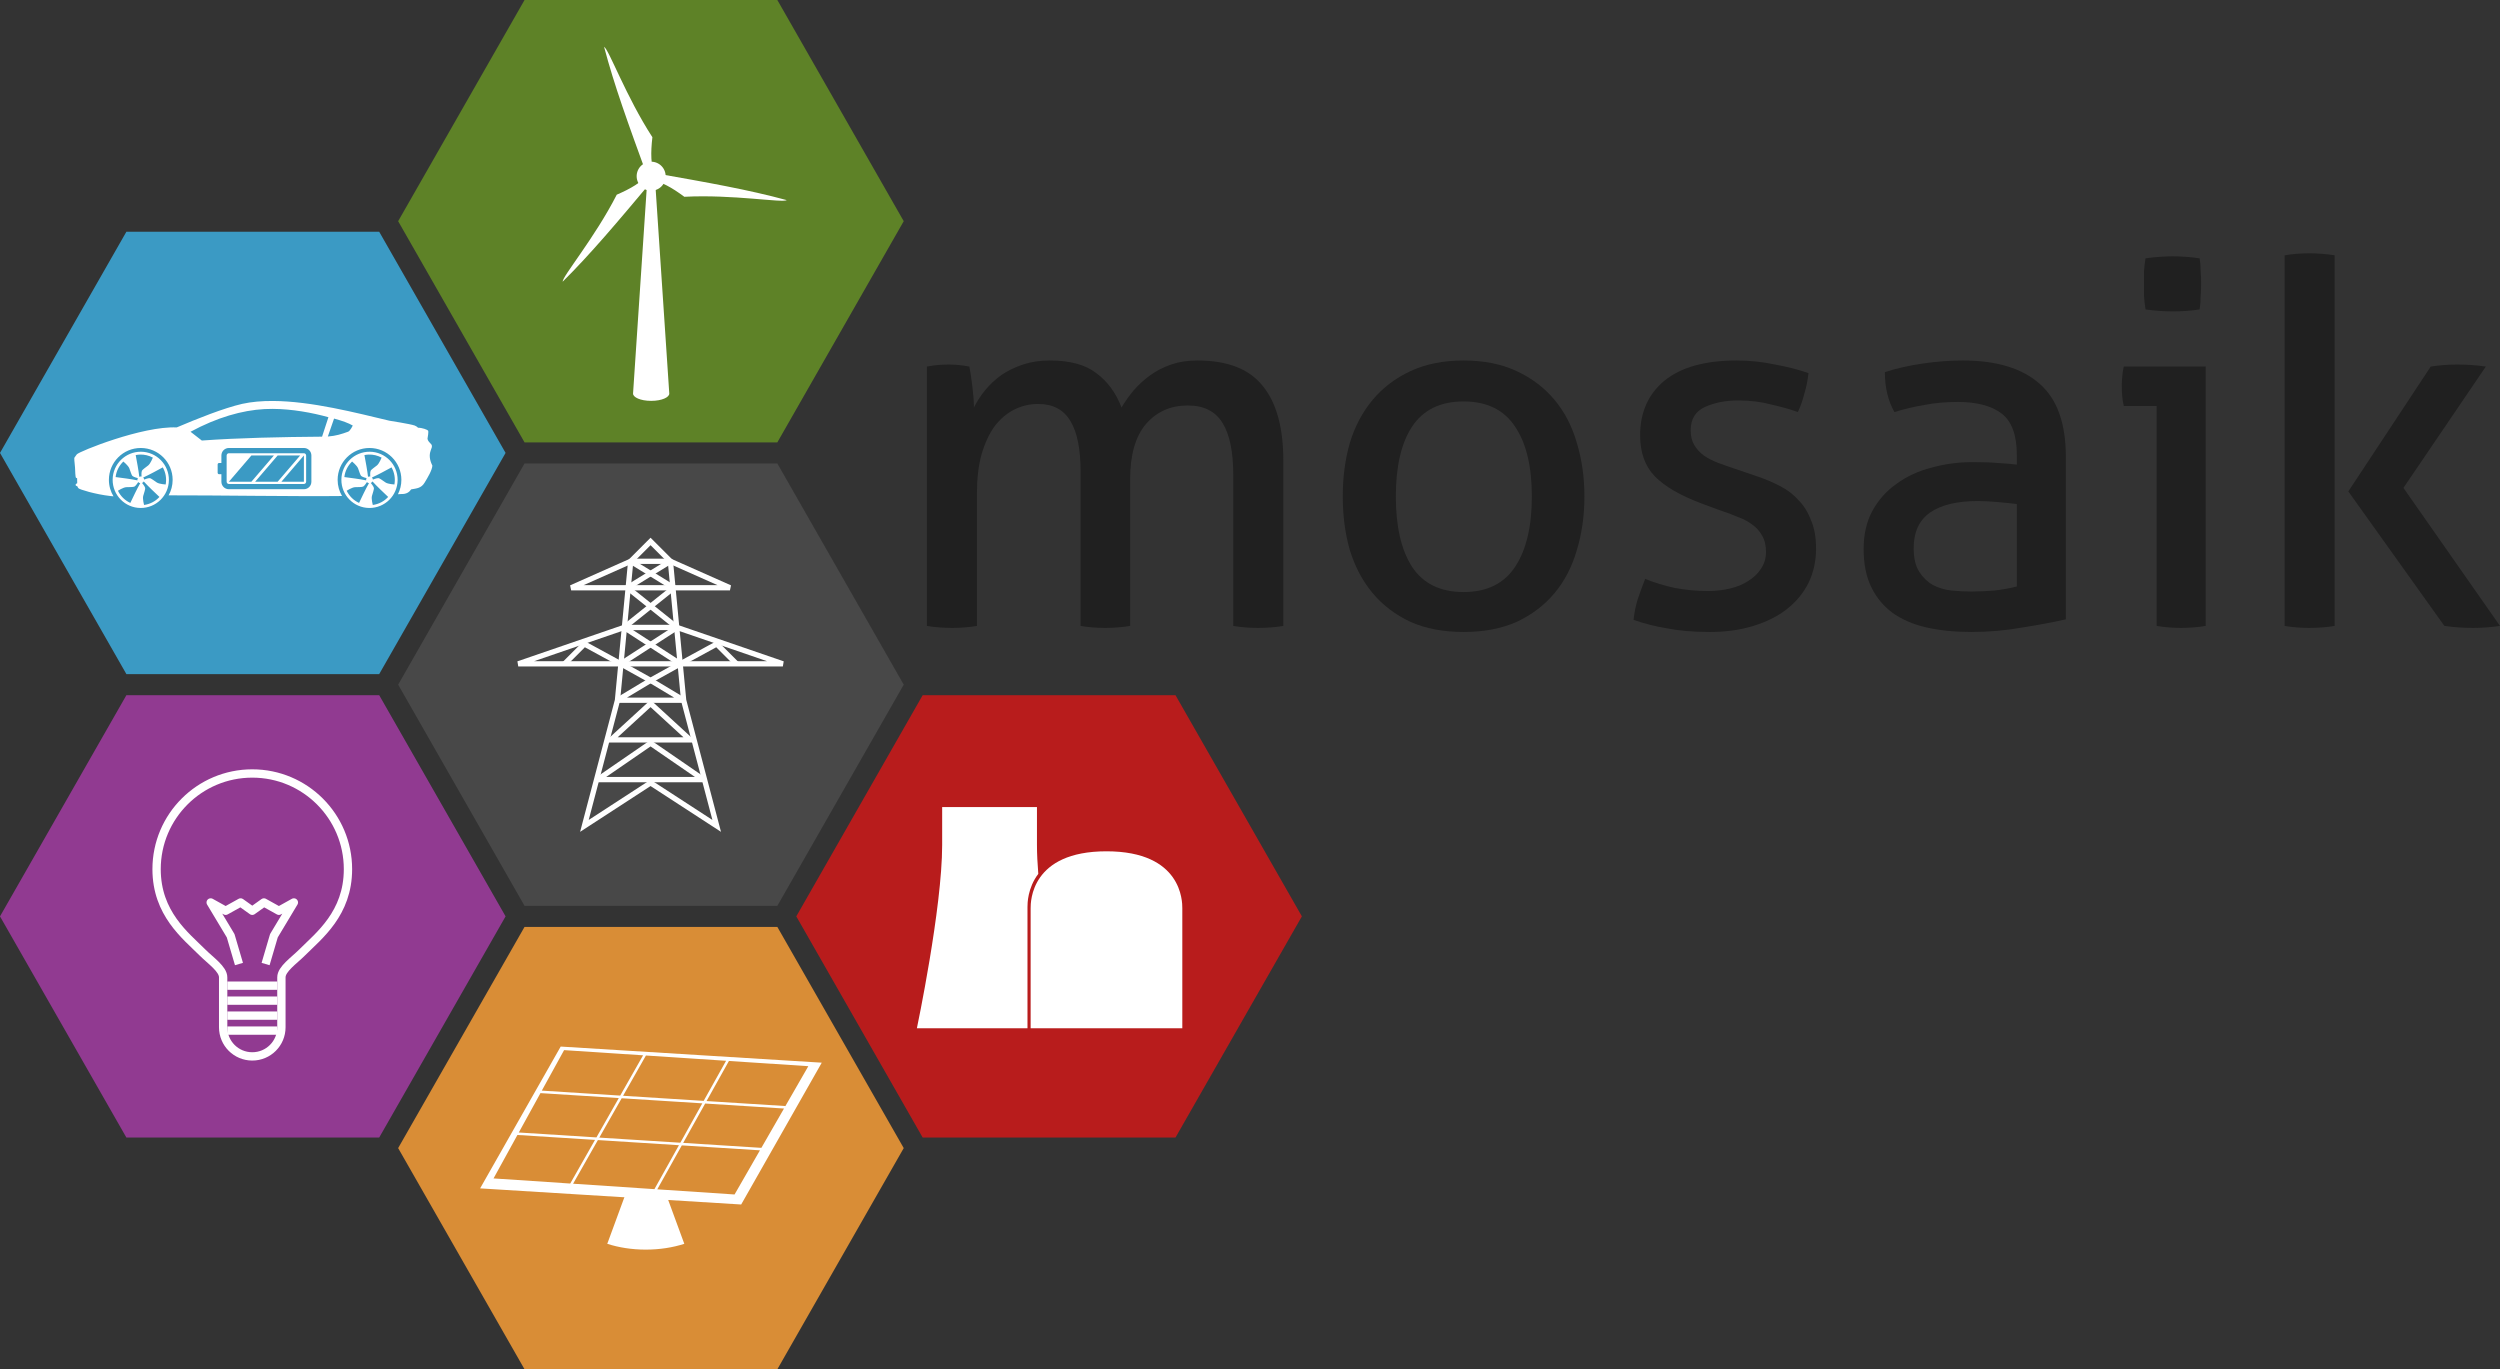 <?xml version="1.0" encoding="UTF-8" standalone="no"?>
<!-- Created with Inkscape (http://www.inkscape.org/) -->

<svg
   xmlns:dc="http://purl.org/dc/elements/1.1/"
   xmlns:cc="http://creativecommons.org/ns#"
   xmlns:rdf="http://www.w3.org/1999/02/22-rdf-syntax-ns#"
   xmlns:svg="http://www.w3.org/2000/svg"
   xmlns="http://www.w3.org/2000/svg"
   version="1.1"
   width="593.374"
   height="325"
   id="svg3175">
  <rect width="100%" height="100%" fill="#333333" stroke="none"/>
  <defs
     id="defs3177" />
  <g
     transform="translate(-150,-552.362)"
     id="layer1">
    <g
       id="text3183"
       style="font-size:120px;font-style:normal;font-variant:normal;font-weight:normal;font-stretch:normal;text-align:start;line-height:125%;letter-spacing:0px;word-spacing:0px;writing-mode:lr-tb;text-anchor:start;fill:#202020;fill-opacity:1;stroke:none;font-family:Aller;-inkscape-font-specification:Aller">
      <path
         d="m 370,639.362 c 0.88,-0.16 1.72,-0.28 2.52,-0.36 0.88,-0.08 1.76,-0.12 2.64,-0.12 0.88,6e-5 1.68,0.04 2.4,0.12 0.8,0.08 1.64,0.2 2.52,0.36 0.24,1.2 0.48,2.8 0.72,4.8 0.24,1.92 0.36,3.56 0.36,4.92 0.72,-1.44 1.6,-2.8 2.64,-4.08 1.12,-1.36 2.4,-2.56 3.84,-3.6 1.52,-1.04 3.24,-1.88 5.16,-2.52 1.92,-0.64 4.04,-0.96 6.36,-0.96 4.8,6e-5 8.48,1 11.04,3 2.64,1.92 4.64,4.64 6,8.16 0.8,-1.36 1.76,-2.72 2.88,-4.08 1.2,-1.36 2.52,-2.56 3.96,-3.6 1.44,-1.04 3.08,-1.88 4.92,-2.52 1.84,-0.64 3.92,-0.96 6.24,-0.96 7.12,6e-5 12.28,2 15.48,6 3.28,4 4.92,9.92 4.92,17.76 l 0,39.24 c -0.88,0.16 -1.88,0.28 -3,0.36 -1.12,0.08 -2.12,0.12 -3,0.12 -0.88,0 -1.88,-0.04 -3,-0.12 -1.04,-0.08 -2,-0.2 -2.88,-0.36 l 0,-35.76 c -8e-5,-5.52 -0.84,-9.64 -2.52,-12.36 -1.68,-2.8 -4.44,-4.2 -8.28,-4.2 -4.08,5e-5 -7.4,1.48 -9.96,4.44 -2.48,2.96 -3.72,7.32 -3.72,13.08 l 0,34.8 c -0.88,0.16 -1.88,0.28 -3,0.36 -1.04,0.08 -2,0.12 -2.88,0.12 -0.88,0 -1.88,-0.04 -3,-0.12 -1.04,-0.08 -2,-0.2 -2.88,-0.36 l 0,-36.6 c -4e-5,-5.36 -0.8,-9.36 -2.4,-12 -1.6,-2.72 -4.16,-4.08 -7.68,-4.08 -2,5e-5 -3.88,0.44 -5.64,1.32 -1.76,0.88 -3.32,2.2 -4.68,3.96 -1.28,1.76 -2.32,4 -3.12,6.72 -0.72,2.64 -1.08,5.72 -1.08,9.24 l 0,31.44 c -0.88,0.16 -1.88,0.28 -3,0.36 -1.04,0.08 -2,0.12 -2.88,0.12 -0.88,0 -1.88,-0.04 -3,-0.12 -1.12,-0.08 -2.12,-0.2 -3,-0.36 l 0,-61.56"
         id="path3047"
         style="line-height:125%;fill:#202020;font-family:Aller;-inkscape-font-specification:Aller" />
      <path
         d="m 497.382,702.362 c -4.8,0 -9,-0.8 -12.6,-2.4 -3.6,-1.68 -6.6,-3.96 -9,-6.84 -2.4,-2.88 -4.2,-6.28 -5.4,-10.2 -1.12,-3.92 -1.68,-8.16 -1.68,-12.72 -10e-6,-4.56 0.56,-8.8 1.68,-12.72 1.2,-3.92 3,-7.32 5.4,-10.2 2.4,-2.88 5.4,-5.16 9,-6.84 3.6,-1.68 7.8,-2.52 12.6,-2.52 4.8,6e-5 9,0.84 12.6,2.52 3.6,1.68 6.6,3.96 9,6.84 2.4,2.88 4.16,6.28 5.28,10.2 1.2,3.92 1.8,8.16 1.8,12.72 -6e-5,4.56 -0.6,8.8 -1.8,12.72 -1.12,3.92 -2.88,7.32 -5.28,10.2 -2.4,2.88 -5.4,5.16 -9,6.84 -3.6,1.6 -7.8,2.4 -12.6,2.4 m 0,-9.48 c 5.52,1e-5 9.6,-2 12.24,-6 2.64,-4 3.96,-9.56 3.96,-16.68 -5e-5,-7.12 -1.32,-12.64 -3.96,-16.56 -2.64,-4 -6.72,-6 -12.24,-6 -5.52,5e-5 -9.6,2 -12.24,6 -2.56,3.92 -3.84,9.44 -3.84,16.56 -2e-5,7.12 1.28,12.68 3.84,16.68 2.64,4 6.72,6 12.24,6"
         id="path3049"
         style="line-height:125%;fill:#202020;font-family:Aller;-inkscape-font-specification:Aller" />
      <path
         d="m 540.482,689.762 c 2.16,0.88 4.52,1.6 7.08,2.16 2.64,0.48 5.24,0.72 7.8,0.72 1.84,10e-6 3.6,-0.2 5.28,-0.6 1.68,-0.4 3.12,-1 4.32,-1.8 1.28,-0.8 2.28,-1.76 3,-2.88 0.8,-1.2 1.2,-2.52 1.2,-3.96 -3e-5,-1.6 -0.32,-2.92 -0.96,-3.96 -0.56,-1.04 -1.36,-1.92 -2.4,-2.64 -0.96,-0.72 -2.12,-1.32 -3.48,-1.8 -1.28,-0.56 -2.68,-1.08 -4.2,-1.56 l -4.2,-1.56 c -5.12,-1.92 -8.84,-4.08 -11.16,-6.48 -2.32,-2.4 -3.48,-5.64 -3.48,-9.72 0,-5.44 1.92,-9.76 5.76,-12.96 3.92,-3.2 9.64,-4.8 17.16,-4.8 3.12,6e-5 6.16,0.32 9.12,0.96 3.04,0.56 5.68,1.24 7.92,2.04 -0.16,1.6 -0.48,3.2 -0.96,4.8 -0.4,1.6 -0.92,3.08 -1.56,4.44 -1.76,-0.64 -3.88,-1.24 -6.36,-1.8 -2.4,-0.64 -5,-0.96 -7.8,-0.96 -2.96,5e-5 -5.6,0.52 -7.92,1.56 -2.24,1.04 -3.36,2.88 -3.36,5.52 -2e-5,1.36 0.28,2.52 0.84,3.48 0.56,0.96 1.32,1.8 2.28,2.52 0.96,0.64 2.04,1.2 3.24,1.68 1.28,0.48 2.64,0.96 4.08,1.44 l 5.28,1.8 c 1.92,0.64 3.72,1.4 5.4,2.28 1.76,0.88 3.24,2 4.44,3.36 1.28,1.28 2.28,2.88 3,4.8 0.8,1.84 1.2,4.08 1.2,6.72 -5e-5,2.96 -0.6,5.68 -1.8,8.16 -1.2,2.4 -2.92,4.48 -5.16,6.24 -2.16,1.68 -4.8,3 -7.92,3.96 -3.12,0.96 -6.56,1.44 -10.32,1.44 -3.84,0 -7.2,-0.28 -10.08,-0.84 -2.88,-0.48 -5.56,-1.16 -8.04,-2.04 0.16,-1.6 0.48,-3.2 0.96,-4.8 0.56,-1.68 1.16,-3.32 1.8,-4.92"
         id="path3051"
         style="line-height:125%;fill:#202020;font-family:Aller;-inkscape-font-specification:Aller" />
      <path
         d="m 628.692,672.002 c -1.2,-0.16 -2.72,-0.32 -4.56,-0.48 -1.84,-0.16 -3.4,-0.24 -4.68,-0.24 -4.96,3e-5 -8.76,0.92 -11.4,2.76 -2.56,1.84 -3.84,4.64 -3.84,8.4 -2e-5,2.4 0.44,4.28 1.32,5.64 0.88,1.36 1.96,2.4 3.24,3.12 1.36,0.72 2.84,1.16 4.44,1.32 1.6,0.16 3.12,0.24 4.56,0.24 1.84,1e-5 3.72,-0.08 5.64,-0.24 2,-0.24 3.76,-0.56 5.28,-0.96 l 0,-19.56 m 0,-11.64 c -4e-5,-4.72 -1.2,-8 -3.6,-9.84 -2.4,-1.84 -5.88,-2.76 -10.44,-2.76 -2.8,5e-5 -5.44,0.24 -7.92,0.72 -2.4,0.4 -4.76,0.96 -7.08,1.68 -1.52,-2.64 -2.28,-5.8 -2.28,-9.48 2.72,-0.88 5.72,-1.56 9,-2.04 3.28,-0.48 6.44,-0.72 9.48,-0.72 8,6e-5 14.08,1.84 18.24,5.52 4.16,3.6 6.24,9.4 6.24,17.4 l 0,38.52 c -2.8,0.64 -6.2,1.28 -10.2,1.92 -4,0.72 -8.08,1.08 -12.24,1.08 -3.92,0 -7.48,-0.36 -10.68,-1.08 -3.12,-0.72 -5.8,-1.88 -8.04,-3.48 -2.16,-1.6 -3.84,-3.64 -5.04,-6.12 -1.2,-2.48 -1.8,-5.48 -1.8,-9 -10e-6,-3.44 0.68,-6.44 2.04,-9 1.44,-2.64 3.36,-4.8 5.76,-6.48 2.4,-1.76 5.16,-3.04 8.28,-3.84 3.12,-0.88 6.4,-1.32 9.84,-1.32 2.56,4e-5 4.64,0.08 6.24,0.24 1.68,0.08 3.08,0.2 4.2,0.36 l 0,-2.28"
         id="path3053"
         style="line-height:125%;fill:#202020;font-family:Aller;-inkscape-font-specification:Aller" />
      <path
         d="m 661.881,648.722 -7.8,0 c -0.16,-0.64 -0.28,-1.36 -0.36,-2.16 -0.08,-0.88 -0.12,-1.72 -0.12,-2.52 0,-0.8 0.04,-1.6 0.12,-2.4 0.08,-0.88 0.2,-1.64 0.36,-2.28 l 19.44,0 0,61.56 c -0.88,0.16 -1.88,0.28 -3,0.36 -1.04,0.08 -2,0.12 -2.88,0.12 -0.8,0 -1.76,-0.04 -2.88,-0.12 -1.04,-0.08 -2,-0.2 -2.88,-0.36 l 0,-52.2 m -2.64,-22.92 c -0.16,-0.96 -0.28,-2 -0.36,-3.12 -1e-5,-1.12 -1e-5,-2.12 0,-3 -1e-5,-0.88 -1e-5,-1.88 0,-3 0.08,-1.12 0.2,-2.12 0.36,-3 1.04,-0.16 2.16,-0.28 3.36,-0.36 1.2,-0.08 2.24,-0.12 3.12,-0.12 0.88,9e-5 1.92,0.04 3.12,0.12 1.2,0.08 2.28,0.2 3.24,0.36 0.16,0.88 0.24,1.88 0.24,3 0.08,1.12 0.12,2.12 0.12,3 -2e-5,0.88 -0.04,1.88 -0.12,3 -2e-5,1.12 -0.08,2.16 -0.24,3.12 -0.96,0.16 -2.04,0.28 -3.24,0.36 -1.12,0.08 -2.12,0.12 -3,0.12 -0.96,7e-5 -2.04,-0.04 -3.24,-0.12 -1.2,-0.08 -2.32,-0.2 -3.36,-0.36"
         id="path3055"
         style="line-height:125%;fill:#202020;font-family:Aller;-inkscape-font-specification:Aller" />
      <path
         d="m 692.254,612.962 c 0.88,-0.16 1.84,-0.28 2.88,-0.36 1.12,-0.08 2.12,-0.12 3,-0.12 0.88,9e-5 1.88,0.04 3,0.12 1.12,0.08 2.12,0.2 3,0.36 l 0,87.96 c -0.88,0.16 -1.88,0.28 -3,0.36 -1.12,0.08 -2.12,0.12 -3,0.12 -0.88,0 -1.88,-0.04 -3,-0.12 -1.04,-0.08 -2,-0.2 -2.88,-0.36 l 0,-87.96 m 15.12,56.04 19.56,-29.64 c 1.04,-0.16 2.08,-0.28 3.12,-0.36 1.04,-0.08 2.12,-0.12 3.24,-0.12 1.2,6e-5 2.32,0.04 3.36,0.12 1.12,0.08 2.24,0.2 3.36,0.36 l -19.56,28.8 22.92,32.76 c -1.12,0.16 -2.2,0.28 -3.24,0.36 -1.04,0.08 -2.12,0.12 -3.24,0.12 -1.12,0 -2.24,-0.04 -3.36,-0.12 -1.12,-0.08 -2.24,-0.2 -3.36,-0.36 l -22.8,-31.92"
         id="path3057"
         style="line-height:125%;fill:#202020;font-family:Aller;-inkscape-font-specification:Aller" />
    </g>
    <path
       d="m 369,717.362 -30,52.5 30,52.5 60,0 30,-52.5 -30,-52.5 z"
       id="path4005-8"
       style="fill:#b81c1c;fill-opacity:1;stroke:none" />
    <path
       d="m 274.5,662.362 -30,52.5 30,52.5 60,0 30,-52.5 -30,-52.5 z"
       id="path4005-84"
       style="fill:#484848;fill-opacity:1;stroke:none" />
    <path
       d="m 274.5,552.362 -30,52.5 30,52.5 60,0 30,-52.5 -30,-52.5 z"
       id="path4005-3"
       style="fill:#5e8227;fill-opacity:1;stroke:none" />
    <path
       d="m 180,607.362 -30,52.5 30,52.5 60,0 30,-52.5 -30,-52.5 z"
       id="path4005-4"
       style="fill:#3b9ac4;fill-opacity:1;stroke:none" />
    <path
       d="m 274.5,772.362 -30,52.5 30,52.5 60,0 30,-52.5 -30,-52.5 z"
       id="path4005-8-0"
       style="fill:#d98d36;fill-opacity:1;stroke:none" />
    <path
       d="m 180,717.362 -30,52.5 30,52.5 60,0 30,-52.5 -30,-52.5 z"
       id="path4005-8-1"
       style="fill:#913a91;fill-opacity:1;stroke:none" />
    <g
       transform="matrix(0.172,0,0,0.172,252.953,476.818)"
       id="g3100">
      <path
         d="m 295,682.362 -20,300 c 0,5 10,10 25,10 15,0 25,-5 25,-10 l -20,-300 z"
         id="path3778"
         style="fill:#ffffff;fill-opacity:1;stroke:none" />
      <path
         d="m 290,210 a 20,20 0 1 1 -40,0 20,20 0 1 1 40,0 z"
         transform="translate(30,472.362)"
         id="path3772"
         style="fill:#ffffff;fill-opacity:1;stroke:none" />
      <path
         d="m 487.133,715.373 c -5.792,4.056 -74.729,-8.1 -141.346,-4.615 -17.96,-13.321 -31.864,-20.85 -46.636,-23.455 l 1.736,-9.848 c 78.785,13.892 132.949,23.443 186.245,37.917 z"
         id="rect3774"
         style="fill:#ffffff;fill-opacity:1;stroke:none" />
      <path
         d="m 177.843,827.971 c -0.616,-7.044 44.379,-60.667 74.669,-120.102 20.516,-8.893 33.988,-17.17 43.63,-28.66 l 7.66,6.428 c -51.423,61.284 -86.776,103.416 -125.96,142.334 z"
         id="rect3774-50"
         style="fill:#ffffff;fill-opacity:1;stroke:none" />
      <path
         d="m 235.016,503.836 c 6.409,2.988 30.35,68.767 66.677,124.717 -2.557,22.214 -2.125,38.02 3.006,52.115 l -9.397,3.42 c -27.362,-75.175 -46.173,-126.859 -60.285,-180.252 z"
         id="rect3774-5"
         style="fill:#ffffff;fill-opacity:1;stroke:none" />
    </g>
    <g
       transform="matrix(0.157,0,0,0.157,257.309,595.727)"
       id="g3123">
      <path
         d="m 270,572.362 -90,40 240,0 -90,-40 z"
         id="path4363"
         style="fill:none;stroke:#ffffff;stroke-width:8;stroke-linecap:butt;stroke-linejoin:miter;stroke-miterlimit:4;stroke-opacity:1;stroke-dasharray:none" />
      <path
         d="M 300,90 270,120 250,330 200,520 300,455 400,520 350,330 330,120 z"
         transform="translate(0,452.362)"
         id="path4363-1"
         style="fill:none;stroke:#ffffff;stroke-width:8;stroke-linecap:square;stroke-linejoin:miter;stroke-miterlimit:4;stroke-opacity:1;stroke-dasharray:none" />
      <path
         d="m 260,672.362 -160,55 400,0 -160,-55 z"
         id="path4363-2"
         style="fill:none;stroke:#ffffff;stroke-width:8;stroke-linecap:butt;stroke-linejoin:miter;stroke-miterlimit:4;stroke-opacity:1;stroke-dasharray:none" />
      <path
         d="m 220,450 160,0 -80,-55 z"
         transform="translate(0,452.362)"
         id="path3807"
         style="fill:none;stroke:#ffffff;stroke-width:8;stroke-linecap:butt;stroke-linejoin:bevel;stroke-miterlimit:4;stroke-opacity:1;stroke-dasharray:none" />
      <path
         d="m 240,390 120,0 -60,-55 z"
         transform="translate(0,452.362)"
         id="path3809"
         style="fill:none;stroke:#ffffff;stroke-width:8;stroke-linecap:butt;stroke-linejoin:miter;stroke-miterlimit:4;stroke-opacity:1;stroke-dasharray:none" />
      <path
         d="m 250,330 100,0 -50,-30 z"
         transform="translate(0,452.362)"
         id="path3811"
         style="fill:none;stroke:#ffffff;stroke-width:8;stroke-linecap:butt;stroke-linejoin:bevel;stroke-miterlimit:4;stroke-opacity:1;stroke-dasharray:none" />
      <path
         d="m 260,220 85,55 55,-30 30,30"
         transform="translate(0,452.362)"
         id="path3813"
         style="fill:none;stroke:#ffffff;stroke-width:8;stroke-linecap:butt;stroke-linejoin:miter;stroke-miterlimit:4;stroke-opacity:1;stroke-dasharray:none" />
      <path
         d="m 340,220 -85,55 -55,-30 -30,30"
         transform="translate(0,452.362)"
         id="path3815"
         style="fill:none;stroke:#ffffff;stroke-width:8;stroke-linecap:butt;stroke-linejoin:miter;stroke-miterlimit:4;stroke-opacity:1;stroke-dasharray:none" />
      <path
         d="m 340,220 -75,-60 65,-40"
         transform="translate(0,452.362)"
         id="path3819"
         style="fill:none;stroke:#ffffff;stroke-width:8;stroke-linecap:butt;stroke-linejoin:miter;stroke-miterlimit:4;stroke-opacity:1;stroke-dasharray:none" />
      <path
         d="m 260,672.362 75,-60 -65,-40"
         id="path3819-3"
         style="fill:none;stroke:#ffffff;stroke-width:8;stroke-linecap:butt;stroke-linejoin:miter;stroke-miterlimit:4;stroke-opacity:1;stroke-dasharray:none" />
      <path
         d="m 255,275 45,25 45,-25"
         transform="translate(0,452.362)"
         id="path3878"
         style="fill:none;stroke:#ffffff;stroke-width:8;stroke-linecap:butt;stroke-linejoin:miter;stroke-miterlimit:4;stroke-opacity:1;stroke-dasharray:none" />
    </g>
    <g
       transform="matrix(0.153,0,0,0.153,258.944,703.247)"
       id="g3158">
      <path
         d="m 259.75,862.362 -29.75,81 c 17.75,5.738 38.11,9 59.75,9 21.64,0 42,-3.262 59.75,-9 l -29.75,-81 -60,0 z"
         id="path3778-7"
         style="fill:#ffffff;fill-opacity:1;stroke:none" />
      <path
         d="m 157.75,637.362 -125,220 405,25 125,-220 -405,-25 z m 5.281,5.531 122.531,8.062 -35.5,62.469 -121.594,-7.719 34.562,-62.812 z M 290,651.237 l 124.312,8.188 -34.75,62.188 L 254.531,713.705 290,651.237 z m 128.75,8.469 123.156,8.094 -35.562,61.844 -122.312,-7.75 34.719,-62.188 z m -292.375,49.875 121.5,7.688 -34.688,61.031 -120.437,-7.625 33.625,-61.094 z m 125.969,7.969 125.094,7.906 -34.094,61.062 -125.688,-7.938 34.688,-61.031 z m 129.531,8.188 122.281,7.75 -35.094,61 -121.281,-7.688 34.094,-61.062 z M 90.625,774.518 211,782.143 172.531,849.862 53.563,841.924 90.625,774.518 z M 215.469,782.424 341.188,790.393 303.156,858.549 177,850.143 215.469,782.424 z m 130.188,8.25 121.188,7.656 -39.375,68.5 -119.875,-8 38.062,-68.156 z"
         id="path3803"
         style="fill:#ffffff;fill-opacity:1;stroke:none" />
    </g>
    <g
       transform="matrix(0.15,0,0,0.15,352.622,653.564)"
       id="g3175">
      <path
         d="m 280,762.362 c 0,-10 0,-90 120,-90 120,0 120,80 120,90 0,10 0,190 0,190 l -240,0 c 0,0 0,-180 0,-190 z"
         id="rect3777"
         style="fill:#ffffff;fill-opacity:1;stroke:none" />
      <path
         d="m 140,602.362 0,60 c 0,100 -40,290 -40,290 l 175,0 0,-191.781 c 0,-5.336 -2.8e-4,-29.922 17.094,-52.5 C 290.787,691.639 290,676.124 290,662.362 l 0,-60 -150,0 z"
         id="rect3780"
         style="fill:#ffffff;fill-opacity:1;stroke:none" />
    </g>
    <g
       transform="matrix(0.395,0,0,0.395,91.378,437.776)"
       id="g3841"
       style="stroke:#ffffff;stroke-width:5;stroke-miterlimit:4;stroke-opacity:1;stroke-dasharray:none">
      <path
         d="m 300,302.5 c -31.756,0 -57.5,25.744 -57.5,57.5 0,26.656 17.5,40 27.5,50 5,5 12.5,10 12.5,15 0,10 0,30 0,30 0,9.695 7.805,17.5 17.5,17.5 9.695,0 17.5,-7.805 17.5,-17.5 0,0 0,-20 0,-30 0,-5 7.5,-10 12.5,-15 10,-10 27.5,-23.344 27.5,-50 0,-31.756 -25.744,-57.5 -57.5,-57.5 z"
         transform="translate(0,452.362)"
         id="path4343"
         style="fill:none;stroke:#ffffff;stroke-width:5;stroke-miterlimit:4;stroke-opacity:1;stroke-dasharray:none" />
      <path
         d="m 285,430 30,0"
         transform="translate(0,452.362)"
         id="path3790"
         style="fill:none;stroke:#ffffff;stroke-width:5;stroke-linecap:butt;stroke-linejoin:miter;stroke-miterlimit:4;stroke-opacity:1;stroke-dasharray:none" />
      <path
         d="m 285,891.362 30,0"
         id="path3790-3"
         style="fill:none;stroke:#ffffff;stroke-width:5;stroke-linecap:butt;stroke-linejoin:miter;stroke-miterlimit:4;stroke-opacity:1;stroke-dasharray:none" />
      <path
         d="m 285,900.362 30,0"
         id="path3790-2"
         style="fill:none;stroke:#ffffff;stroke-width:5;stroke-linecap:butt;stroke-linejoin:miter;stroke-miterlimit:4;stroke-opacity:1;stroke-dasharray:none" />
      <path
         d="m 285,909.362 30,0"
         id="path3790-8"
         style="fill:none;stroke:#ffffff;stroke-width:5;stroke-linecap:butt;stroke-linejoin:miter;stroke-miterlimit:4;stroke-opacity:1;stroke-dasharray:none" />
      <path
         d="m 292,417 -5,-17 -12,-20 9,5 9,-5 7,5 7,-5 9,5 9,-5 -12,20 -5,17"
         transform="translate(0,452.362)"
         id="path3839"
         style="fill:none;stroke:#ffffff;stroke-width:5;stroke-linecap:butt;stroke-linejoin:round;stroke-miterlimit:4;stroke-opacity:1;stroke-dasharray:none" />
    </g>
    <g
       transform="matrix(0.178,0,0,0.178,156.267,506.08)"
       id="g3209">
      <path
         d="m 152.828,862.363 c -20.709,-0.179 -37.648,16.461 -37.827,37.17 -0.179,20.709 16.461,37.648 37.17,37.827 20.709,0.179 37.648,-16.461 37.827,-37.17 0.179,-20.709 -16.461,-37.648 -37.17,-37.827 z m -1.266,3.773 c 5.854,-0.162 11.7,1.21 17.062,4.078 0,0 -3.01,7.705 -6.094,10.312 -3.084,2.607 -7.633,5.325 -8.531,7.336 -0.898,2.011 -0.469,7.617 -0.469,7.617 -1.111,-0.248 -2.049,-0.119 -3.023,0.352 -0.915,-8.73 -3.261,-20.678 -4.781,-29.015 1.937,-0.394 3.884,-0.626 5.836,-0.68 z m -22.288,9.281 c 0,0 6.395,5.238 7.922,8.976 1.526,3.738 2.701,8.907 4.336,10.382 1.635,1.475 7.125,2.789 7.125,2.789 -0.579,0.98 -0.756,1.928 -0.609,3 -8.586,-1.828 -20.686,-3.276 -29.085,-4.406 0.896,-7.855 4.466,-15.124 10.312,-20.741 z m 52.592,7.804 c 3.892,6.882 5.272,14.846 3.844,22.827 0,0 -8.263,-0.474 -11.695,-2.601 -3.432,-2.127 -7.419,-5.627 -9.609,-5.859 -2.19,-0.233 -7.406,1.922 -7.406,1.922 -0.108,-1.133 -0.517,-2.008 -1.266,-2.789 8.021,-3.568 18.673,-9.477 26.132,-13.499 z m -25.405,18.749 c 5.872,6.525 14.799,14.82 20.929,20.671 -5.343,5.828 -12.499,9.602 -20.53,10.711 0,0 -2.111,-8.008 -1.148,-11.929 0.963,-3.921 3.057,-8.79 2.601,-10.945 -0.456,-2.155 -4.101,-6.445 -4.101,-6.445 1.045,-0.453 1.738,-1.109 2.25,-2.062 z m -7.359,0.844 c 0.753,0.854 1.607,1.308 2.672,1.5 -4.392,7.601 -9.525,18.658 -13.195,26.296 -7.194,-3.28 -12.987,-8.922 -16.523,-16.218 0,0 6.965,-4.461 10.992,-4.758 4.027,-0.296 9.294,0.185 11.203,-0.914 1.909,-1.099 4.851,-5.906 4.851,-5.906 z"
         id="path3787-5-4"
         style="fill:#ffffff;fill-opacity:1;stroke:none" />
      <path
         d="m 457.828,862.363 c -20.709,-0.179 -37.648,16.461 -37.827,37.17 -0.179,20.709 16.461,37.648 37.17,37.827 20.709,0.179 37.648,-16.461 37.827,-37.17 0.179,-20.709 -16.461,-37.648 -37.17,-37.827 z m -1.266,3.773 c 5.854,-0.162 11.7,1.21 17.062,4.078 0,0 -3.01,7.705 -6.094,10.312 -3.084,2.607 -7.633,5.325 -8.531,7.336 -0.898,2.011 -0.469,7.617 -0.469,7.617 -1.111,-0.248 -2.049,-0.119 -3.023,0.352 -0.915,-8.73 -3.261,-20.678 -4.781,-29.015 1.937,-0.394 3.884,-0.626 5.836,-0.68 z m -22.288,9.281 c 0,0 6.395,5.238 7.922,8.976 1.526,3.738 2.701,8.907 4.336,10.382 1.635,1.475 7.125,2.789 7.125,2.789 -0.579,0.98 -0.756,1.928 -0.609,3 -8.586,-1.828 -20.686,-3.276 -29.085,-4.406 0.896,-7.855 4.466,-15.124 10.312,-20.741 z m 52.592,7.804 c 3.892,6.882 5.272,14.846 3.844,22.827 0,0 -8.263,-0.474 -11.695,-2.601 -3.432,-2.127 -7.419,-5.627 -9.609,-5.859 -2.19,-0.233 -7.406,1.922 -7.406,1.922 -0.108,-1.133 -0.517,-2.008 -1.266,-2.789 8.021,-3.568 18.673,-9.477 26.132,-13.499 z m -25.405,18.749 c 5.872,6.525 14.799,14.82 20.929,20.671 -5.343,5.828 -12.499,9.602 -20.53,10.711 0,0 -2.111,-8.008 -1.148,-11.929 0.963,-3.921 3.057,-8.79 2.601,-10.945 -0.456,-2.155 -4.101,-6.445 -4.101,-6.445 1.045,-0.453 1.738,-1.109 2.25,-2.062 z m -7.359,0.844 c 0.753,0.854 1.607,1.308 2.672,1.5 -4.392,7.601 -9.525,18.658 -13.195,26.296 -7.194,-3.28 -12.987,-8.922 -16.523,-16.218 0,0 6.965,-4.461 10.992,-4.758 4.027,-0.296 9.294,0.185 11.203,-0.914 1.909,-1.099 4.851,-5.906 4.851,-5.906 z"
         id="path3787-5-4-7"
         style="fill:#ffffff;fill-opacity:1;stroke:none" />
      <path
         d="m 328.594,342.312 c -14.423,-0.07 -28.196,1.059 -40.812,3.844 -24.827,5.733 -59.791,19.694 -87.375,31.438 -45.647,-2.108 -130.777,32.261 -133.188,35.906 -2.411,3.646 -3.325,3.899 -3.375,5.281 -0.05,4.104 0.885,8.508 1,12.438 0.115,3.929 0.452,12.762 1.25,13.438 0.798,0.675 0.676,0.209 1.531,0.656 l 0.125,6.656 c -0.94,0.359 -2.159,1.066 -2.156,2.25 0.003,1.184 1.435,1.594 2.406,1.875 0,0 0.138,1.127 1.5,2.656 1.362,1.529 21.766,7.951 42.469,10.312 1.444,0.165 2.806,0.294 4.156,0.406 C 112.243,463.056 110,455.544 110,447.5 c 0,-23.472 19.028,-42.5 42.5,-42.5 23.472,0 42.5,19.028 42.5,42.5 0,7.515 -1.953,14.562 -5.375,20.688 1.2,-0.007 2.375,-0.027 3.656,-0.031 51.002,-0.176 173.349,1.619 224.688,0.906 1.011,-0.014 1.936,-0.044 2.875,-0.062 C 417.134,462.69 415,455.349 415,447.5 c 0,-23.472 19.028,-42.5 42.5,-42.5 23.472,0 42.5,19.028 42.5,42.5 0,6.893 -1.65,13.399 -4.562,19.156 1.847,-0.107 4.25,-0.25 4.25,-0.25 7.38,0.261 10.925,-2.724 13.375,-6.219 7.601,-1.364 13.401,-1.511 17.875,-8.906 4.474,-7.396 9.821,-16.228 10.406,-22.656 -1.907,-4.072 -5.35,-11.914 -2.312,-20.062 1.854,-4.974 1.708,-4.616 1.625,-6.531 0.028,-2.691 -5.373,-4.833 -5.812,-9.531 0.371,-2.037 1.604,-9.055 0.844,-10.469 -0.76,-1.414 -7.838,-4.041 -13.594,-4.031 -0.375,-0.816 -2.868,-2.435 -4.312,-2.938 -6.15,-2.139 -33.812,-6.438 -33.812,-6.438 -44.153,-10.478 -103.866,-26.063 -155.375,-26.312 z M 328.5,352.875 c 25.809,0.122 52.776,5.113 74.219,11.094 l -8.469,25.938 c -53.871,0.425 -111.505,1.594 -160.327,5.168 L 218.844,383.365 c 35.349,-19.097 68.69,-28.649 98.687,-30.24 3.62,-0.192 7.282,-0.267 10.969,-0.25 z m 81.75,12.906 c 11.527,3.18 19.388,6.021 24.938,9.312 0,0 -3.432,7.184 -6.188,8.188 -8.885,3.237 -16.044,5.549 -27.062,6.438 z M 270,405 l 100,0 c 5.54,0 10,4.46 10,10 l 0,35 c 0,5.54 -4.46,10 -10,10 l -100,0 c -5.54,0 -10,-4.46 -10,-10 l 0,-10 -3,0 c -1.108,0 -2,-0.892 -2,-2 l 0,-11 c 0,-1.108 0.892,-2 2,-2 l 3,0 0,-10 c 0,-5.54 4.46,-10 10,-10 z"
         transform="translate(0,452.362)"
         id="path4102"
         style="fill:#ffffff;fill-opacity:1;stroke:none" />
      <path
         d="m 270,412 c -1.662,0 -3,1.338 -3,3 l 0,35 c 0,1.662 1.338,3 3,3 l 100,0 c 1.662,0 3,-1.338 3,-3 l 0,-35 c 0,-1.662 -1.338,-3 -3,-3 l -100,0 z m 30,3 30,0 -30,35 -30,0 30,-35 z m 35,0 30,0 -30,35 -30,0 30,-35 z m 35,0 0,35 -30,0 30,-35 z"
         transform="translate(0,452.362)"
         id="rect4186-3"
         style="fill:#ffffff;fill-opacity:1;stroke:none" />
    </g>
  </g>
</svg>
